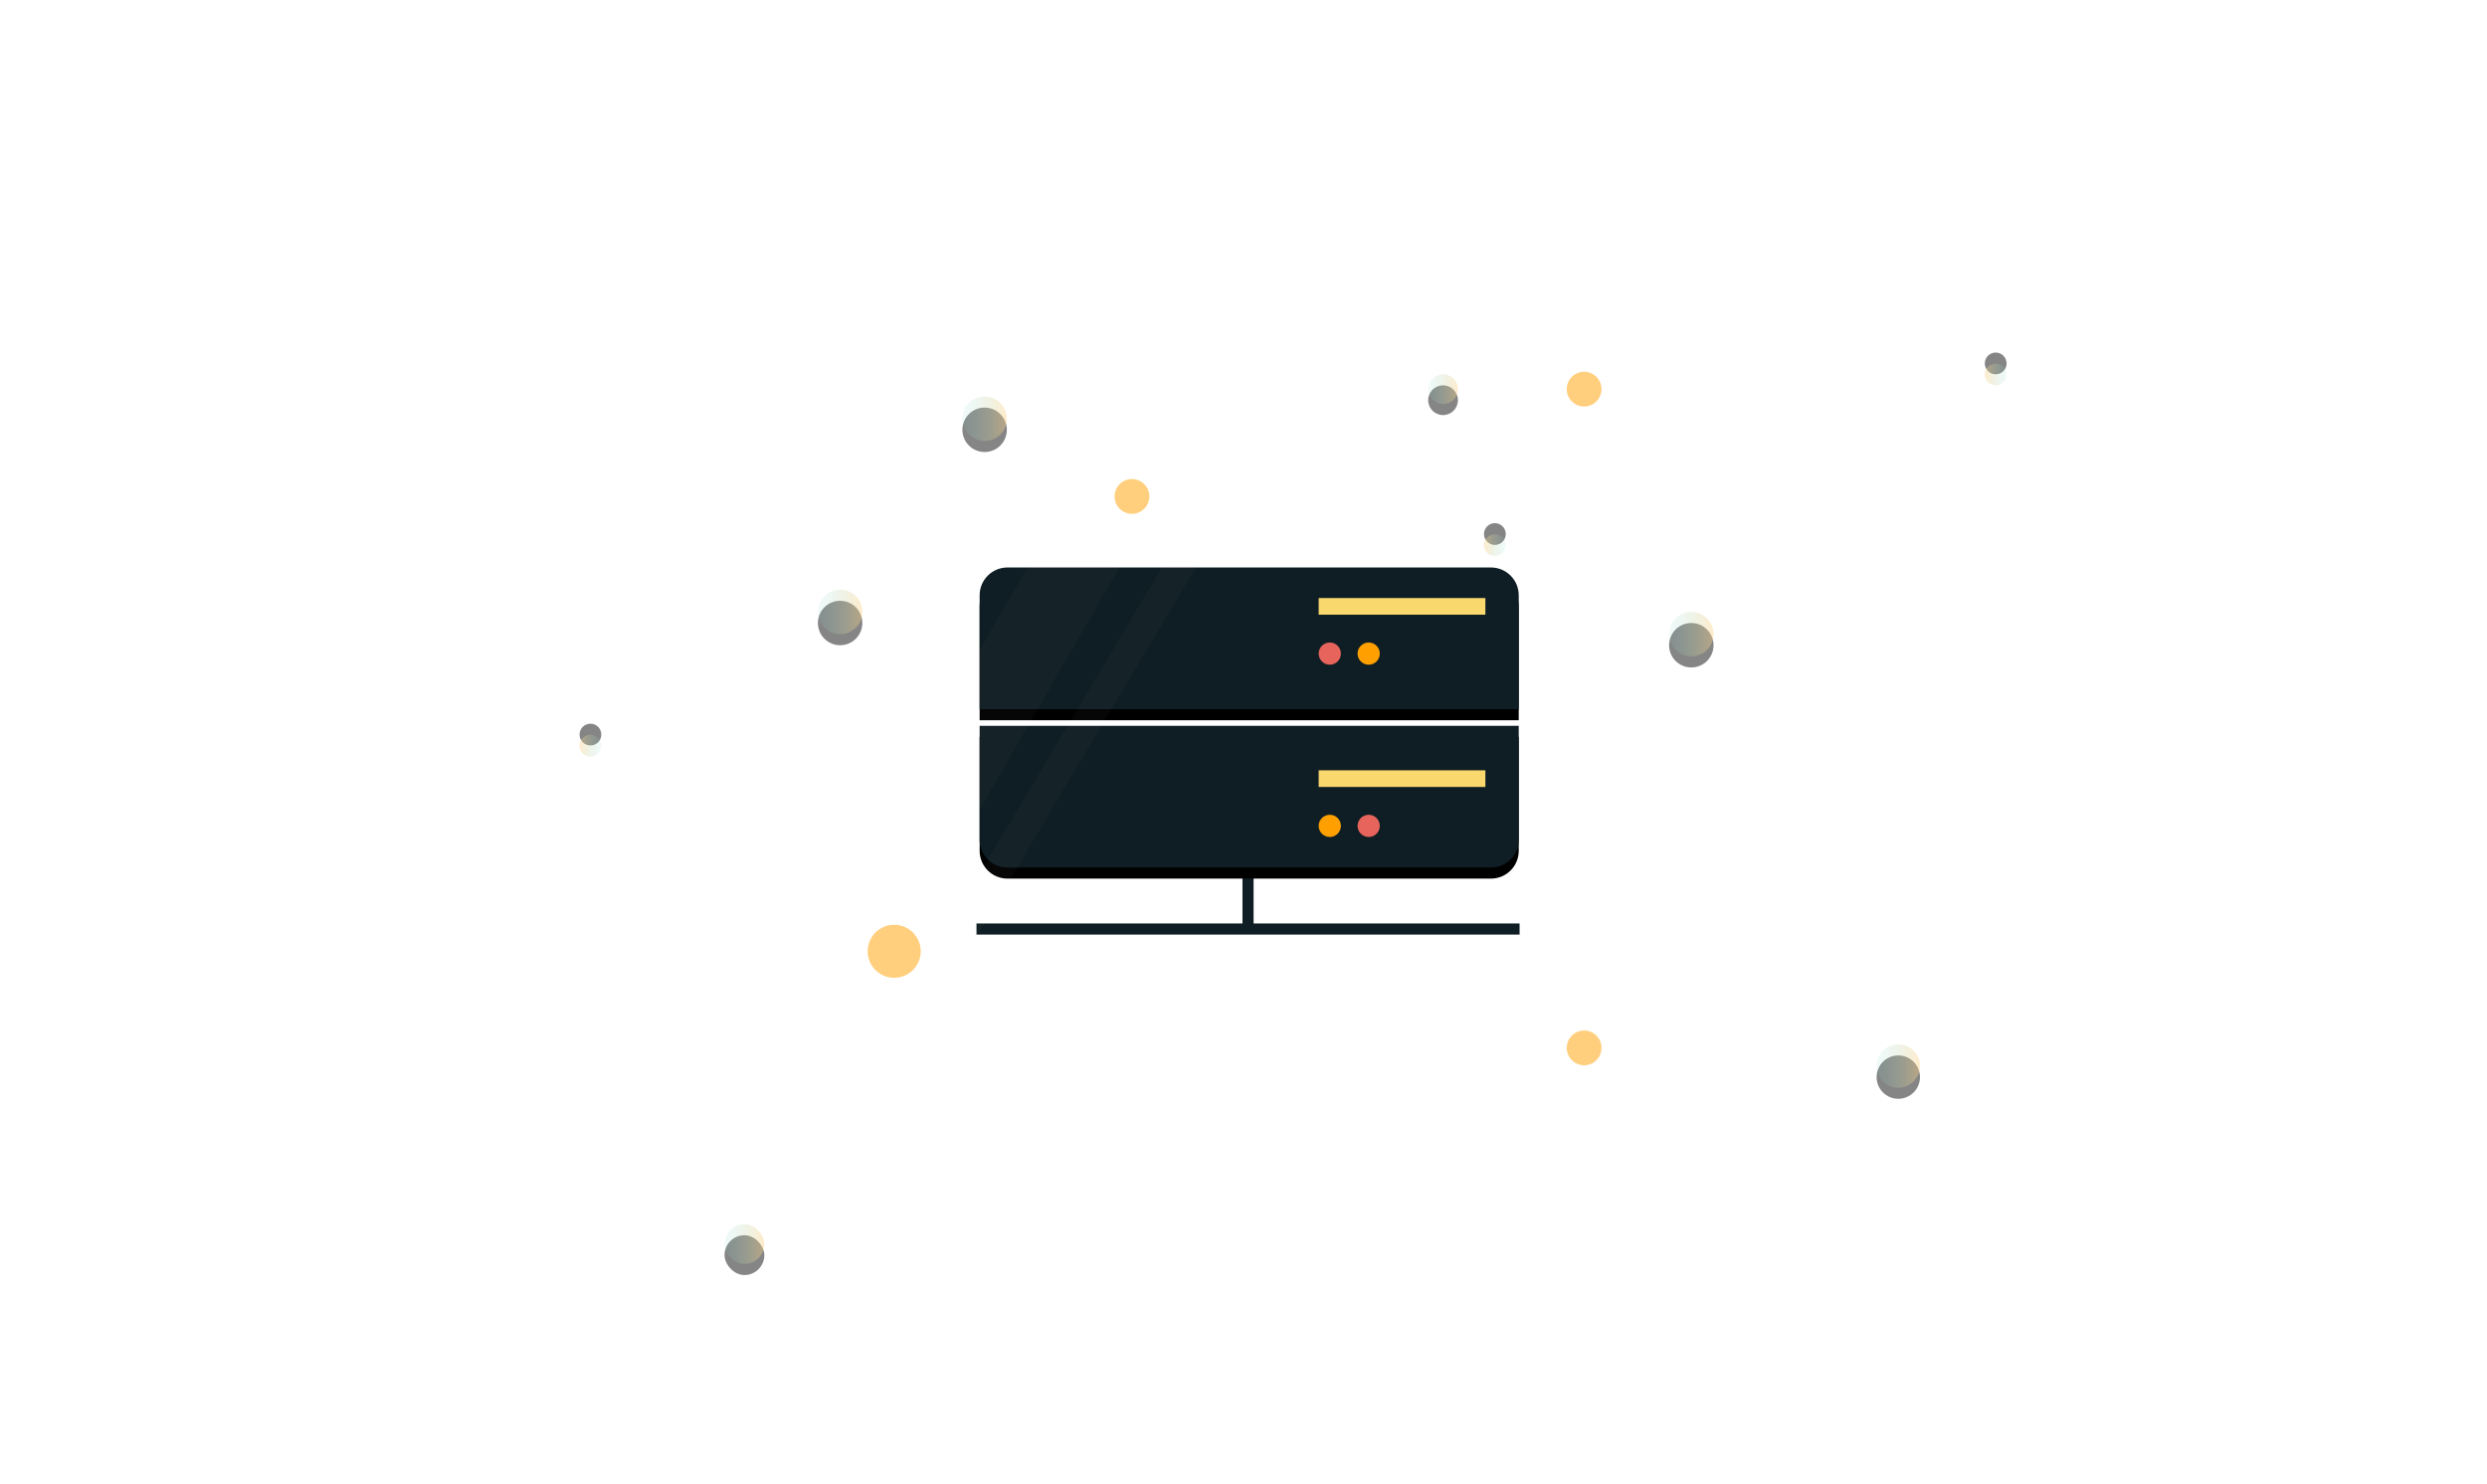<?xml version="1.0" encoding="UTF-8"?>
<svg width="449px" height="268px" viewBox="0 0 449 268" version="1.1" xmlns="http://www.w3.org/2000/svg" xmlns:xlink="http://www.w3.org/1999/xlink">
    <!-- Generator: Sketch 52.3 (67297) - http://www.bohemiancoding.com/sketch -->
    <title>big-feature-atomic-deploys</title>
    <desc>Created with Sketch.</desc>
    <defs>
        <linearGradient x1="100%" y1="87.931%" x2="0%" y2="5.214%" id="linearGradient-1">
            <stop stop-color="#C8C8C8" stop-opacity="0.129" offset="0%"></stop>
            <stop stop-color="#5D686D" offset="100%"></stop>
        </linearGradient>
        <path d="M6.02,0 L93.312,8.8817842e-16 C96.083,-7.00340053e-15 98.329,2.246 98.329,5.017 L98.329,25.587 L1.003,25.587 L1.003,5.017 C1.003,2.246 3.249,1.39714658e-15 6.02,8.8817842e-16 Z" id="path-2"></path>
        <filter x="-19.5%" y="-66.4%" width="139.0%" height="248.5%" filterUnits="objectBoundingBox" id="filter-3">
            <feOffset dx="0" dy="2" in="SourceAlpha" result="shadowOffsetOuter1"></feOffset>
            <feGaussianBlur stdDeviation="6" in="shadowOffsetOuter1" result="shadowBlurOuter1"></feGaussianBlur>
            <feColorMatrix values="0 0 0 0 0   0 0 0 0 0   0 0 0 0 0  0 0 0 0.068 0" type="matrix" in="shadowBlurOuter1"></feColorMatrix>
        </filter>
        <path d="M1.003,28.595 L98.329,28.595 L98.329,49.164 C98.329,51.935 96.083,54.181 93.312,54.181 L6.02,54.181 C3.249,54.181 1.003,51.935 1.003,49.164 L1.003,28.595 Z" id="path-4"></path>
        <filter x="-19.5%" y="-66.4%" width="139.0%" height="248.5%" filterUnits="objectBoundingBox" id="filter-5">
            <feOffset dx="0" dy="2" in="SourceAlpha" result="shadowOffsetOuter1"></feOffset>
            <feGaussianBlur stdDeviation="6" in="shadowOffsetOuter1" result="shadowBlurOuter1"></feGaussianBlur>
            <feColorMatrix values="0 0 0 0 0   0 0 0 0 0   0 0 0 0 0  0 0 0 0.068 0" type="matrix" in="shadowBlurOuter1"></feColorMatrix>
        </filter>
        <linearGradient x1="100%" y1="93.435%" x2="0%" y2="93.435%" id="linearGradient-6">
            <stop stop-color="#FFA000" stop-opacity="0.421" offset="0%"></stop>
            <stop stop-color="#01AD9F" stop-opacity="0.115" offset="100%"></stop>
            <stop stop-color="#FFA000" stop-opacity="0.111" offset="100%"></stop>
        </linearGradient>
        <circle id="path-7" cx="73.245" cy="10.25" r="4.013"></circle>
        <filter x="-311.5%" y="-286.5%" width="722.9%" height="722.9%" filterUnits="objectBoundingBox" id="filter-8">
            <feOffset dx="0" dy="2" in="SourceAlpha" result="shadowOffsetOuter1"></feOffset>
            <feGaussianBlur stdDeviation="8" in="shadowOffsetOuter1" result="shadowBlurOuter1"></feGaussianBlur>
            <feColorMatrix values="0 0 0 0 0   0 0 0 0 0   0 0 0 0 0  0 0 0 0.068 0" type="matrix" in="shadowBlurOuter1"></feColorMatrix>
        </filter>
        <circle id="path-9" cx="165.365" cy="33.07" r="1.966"></circle>
        <filter x="-635.8%" y="-584.9%" width="1371.5%" height="1371.5%" filterUnits="objectBoundingBox" id="filter-10">
            <feOffset dx="0" dy="2" in="SourceAlpha" result="shadowOffsetOuter1"></feOffset>
            <feGaussianBlur stdDeviation="8" in="shadowOffsetOuter1" result="shadowBlurOuter1"></feGaussianBlur>
            <feColorMatrix values="0 0 0 0 0   0 0 0 0 0   0 0 0 0 0  0 0 0 0.068 0" type="matrix" in="shadowBlurOuter1"></feColorMatrix>
        </filter>
        <circle id="path-11" cx="255.783" cy="2.263" r="1.966"></circle>
        <filter x="-635.8%" y="-584.9%" width="1371.5%" height="1371.5%" filterUnits="objectBoundingBox" id="filter-12">
            <feOffset dx="0" dy="2" in="SourceAlpha" result="shadowOffsetOuter1"></feOffset>
            <feGaussianBlur stdDeviation="8" in="shadowOffsetOuter1" result="shadowBlurOuter1"></feGaussianBlur>
            <feColorMatrix values="0 0 0 0 0   0 0 0 0 0   0 0 0 0 0  0 0 0 0.068 0" type="matrix" in="shadowBlurOuter1"></feColorMatrix>
        </filter>
        <circle id="path-13" cx="2.08" cy="69.28" r="1.966"></circle>
        <filter x="-635.8%" y="-584.9%" width="1371.5%" height="1371.5%" filterUnits="objectBoundingBox" id="filter-14">
            <feOffset dx="0" dy="2" in="SourceAlpha" result="shadowOffsetOuter1"></feOffset>
            <feGaussianBlur stdDeviation="8" in="shadowOffsetOuter1" result="shadowBlurOuter1"></feGaussianBlur>
            <feColorMatrix values="0 0 0 0 0   0 0 0 0 0   0 0 0 0 0  0 0 0 0.068 0" type="matrix" in="shadowBlurOuter1"></feColorMatrix>
        </filter>
        <circle id="path-15" cx="200.831" cy="49.149" r="4.013"></circle>
        <filter x="-311.5%" y="-286.5%" width="722.9%" height="722.9%" filterUnits="objectBoundingBox" id="filter-16">
            <feOffset dx="0" dy="2" in="SourceAlpha" result="shadowOffsetOuter1"></feOffset>
            <feGaussianBlur stdDeviation="8" in="shadowOffsetOuter1" result="shadowBlurOuter1"></feGaussianBlur>
            <feColorMatrix values="0 0 0 0 0   0 0 0 0 0   0 0 0 0 0  0 0 0 0.068 0" type="matrix" in="shadowBlurOuter1"></feColorMatrix>
        </filter>
        <rect id="path-17" x="26.288" y="155.685" width="7.185" height="7.185" rx="3.593"></rect>
        <filter x="-347.9%" y="-320.1%" width="795.9%" height="795.9%" filterUnits="objectBoundingBox" id="filter-18">
            <feOffset dx="0" dy="2" in="SourceAlpha" result="shadowOffsetOuter1"></feOffset>
            <feGaussianBlur stdDeviation="8" in="shadowOffsetOuter1" result="shadowBlurOuter1"></feGaussianBlur>
            <feColorMatrix values="0 0 0 0 0   0 0 0 0 0   0 0 0 0 0  0 0 0 0.068 0" type="matrix" in="shadowBlurOuter1"></feColorMatrix>
        </filter>
        <circle id="path-19" cx="47.158" cy="45.135" r="4.013"></circle>
        <filter x="-311.5%" y="-286.5%" width="722.9%" height="722.9%" filterUnits="objectBoundingBox" id="filter-20">
            <feOffset dx="0" dy="2" in="SourceAlpha" result="shadowOffsetOuter1"></feOffset>
            <feGaussianBlur stdDeviation="8" in="shadowOffsetOuter1" result="shadowBlurOuter1"></feGaussianBlur>
            <feColorMatrix values="0 0 0 0 0   0 0 0 0 0   0 0 0 0 0  0 0 0 0.068 0" type="matrix" in="shadowBlurOuter1"></feColorMatrix>
        </filter>
        <path d="M156.01,2.223 L156.01,2.223 C157.493,2.223 158.695,3.425 158.695,4.908 L158.695,4.908 C158.695,6.391 157.493,7.593 156.01,7.593 L156.01,7.593 C154.527,7.593 153.325,6.391 153.325,4.908 L153.325,4.908 C153.325,3.425 154.527,2.223 156.01,2.223 Z" id="path-21"></path>
        <filter x="-465.5%" y="-428.3%" width="1031.1%" height="1031.1%" filterUnits="objectBoundingBox" id="filter-22">
            <feOffset dx="0" dy="2" in="SourceAlpha" result="shadowOffsetOuter1"></feOffset>
            <feGaussianBlur stdDeviation="8" in="shadowOffsetOuter1" result="shadowBlurOuter1"></feGaussianBlur>
            <feColorMatrix values="0 0 0 0 0   0 0 0 0 0   0 0 0 0 0  0 0 0 0.068 0" type="matrix" in="shadowBlurOuter1"></feColorMatrix>
        </filter>
        <path d="M238.197,123.221 L238.197,123.221 C240.359,123.221 242.111,124.973 242.111,127.134 L242.111,127.134 C242.111,129.296 240.359,131.048 238.197,131.048 L238.197,131.048 C236.036,131.048 234.284,129.296 234.284,127.134 L234.284,127.134 C234.284,124.973 236.036,123.221 238.197,123.221 Z" id="path-23"></path>
        <filter x="-319.4%" y="-293.8%" width="738.8%" height="738.8%" filterUnits="objectBoundingBox" id="filter-24">
            <feOffset dx="0" dy="2" in="SourceAlpha" result="shadowOffsetOuter1"></feOffset>
            <feGaussianBlur stdDeviation="8" in="shadowOffsetOuter1" result="shadowBlurOuter1"></feGaussianBlur>
            <feColorMatrix values="0 0 0 0 0   0 0 0 0 0   0 0 0 0 0  0 0 0 0.068 0" type="matrix" in="shadowBlurOuter1"></feColorMatrix>
        </filter>
    </defs>
    <g id="big-feature-atomic-deploys" stroke="none" stroke-width="1" fill="none" fill-rule="evenodd">
        <g id="atomatic-deployed-illustration-diagram" transform="translate(-1, 7)">
            <g id="arrow-texture" opacity="0.44" stroke="url(#linearGradient-1)" stroke-width="1.505">
                <g id="Group-62" transform="translate(215.133, 0.33)">
                    <path d="M11.231,0.139 L11.231,84.537" id="Path-29" opacity="0.22" transform="translate(11.231, 42.338) scale(1, -1) translate(-11.231, -42.338) "></path>
                    <path d="M21.437,16.193 L21.437,84.537" id="Path-29" opacity="0.22"></path>
                    <path d="M1.11,16.193 L1.11,84.537" id="Path-29" opacity="0.22" transform="translate(1.11, 50.365) scale(-1, 1) translate(-1.11, -50.365) "></path>
                </g>
                <g id="Group-62" transform="translate(214.295, 160.029)">
                    <path d="M12.069,0.977 L12.069,85.375" id="Path-29" opacity="0.22" transform="translate(12.069, 43.176) scale(1, -1) translate(-12.069, -43.176) "></path>
                    <path d="M22.275,17.031 L22.275,85.375" id="Path-29" opacity="0.22"></path>
                    <path d="M1.948,17.031 L1.948,85.375" id="Path-29" opacity="0.22" transform="translate(1.948, 51.203) scale(-1, 1) translate(-1.948, -51.203) "></path>
                </g>
                <g id="Group-62" transform="translate(80.109, 129.035) rotate(-90) translate(-80.109, -129.035) translate(68.797, 49.426)">
                    <path d="M11.231,94.454 L11.231,158.785" id="Path-29" opacity="0.22"></path>
                    <path d="M21.437,0.139 L21.437,158.785" id="Path-29" opacity="0.22" transform="translate(21.437, 79.462) scale(-1, -1) translate(-21.437, -79.462) "></path>
                    <path d="M1.11,0.139 L1.11,158.785" id="Path-29" opacity="0.22" transform="translate(1.11, 79.462) scale(-1, -1) translate(-1.11, -79.462) "></path>
                </g>
                <g id="Group-62" transform="translate(370.226, 129.035) scale(-1, 1) rotate(-90) translate(-370.226, -129.035) translate(358.913, 49.426)">
                    <path d="M11.231,74.387 L11.231,158.785" id="Path-29" opacity="0.22"></path>
                    <path d="M21.437,0.139 L21.437,158.785" id="Path-29" opacity="0.22" transform="translate(21.437, 79.462) scale(-1, -1) translate(-21.437, -79.462) "></path>
                    <path d="M1.11,0.139 L1.11,158.785" id="Path-29" opacity="0.22" transform="translate(1.11, 79.462) scale(-1, -1) translate(-1.11, -79.462) "></path>
                </g>
            </g>
            <g id="cdn" transform="translate(176.861, 95.469)">
                <path d="M49.457,52.863 L49.457,65.66" id="Path-27" stroke="#0F1E24" stroke-width="2.007"></path>
                <path d="M0.432,65.283 L98.483,65.283" id="Path-28" stroke="#0F1E24" stroke-width="2.007"></path>
                <g id="Rectangle-3">
                    <use fill="black" fill-opacity="1" filter="url(#filter-3)" xlink:href="#path-2"></use>
                    <use fill="#0F1E24" fill-rule="evenodd" xlink:href="#path-2"></use>
                </g>
                <g id="Group-15" transform="translate(62.208, 5.518)">
                    <rect id="Rectangle-5" fill="#F9D86E" x="0" y="0" width="30.101" height="3.01"></rect>
                    <circle id="Oval" fill="#E7645C" cx="2.007" cy="10.034" r="2.007"></circle>
                    <circle id="Oval" fill="#FFA000" cx="9.03" cy="10.034" r="2.007"></circle>
                </g>
                <g id="Rectangle-3">
                    <use fill="black" fill-opacity="1" filter="url(#filter-5)" xlink:href="#path-4"></use>
                    <use fill="#0F1E24" fill-rule="evenodd" xlink:href="#path-4"></use>
                </g>
                <g id="Group-15" transform="translate(62.208, 36.623)">
                    <rect id="Rectangle-5" fill="#F9D86E" x="0" y="0" width="30.101" height="3.01"></rect>
                    <circle id="Oval" fill="#FFA000" cx="2.007" cy="10.034" r="2.007"></circle>
                    <circle id="Oval" fill="#E7645C" cx="9.03" cy="10.034" r="2.007"></circle>
                </g>
            </g>
            <g id="Group-7" opacity="0.231" transform="translate(155.158, 78.991)" fill="#FFFFFF">
                <polygon id="Rectangle-18" opacity="0.111" transform="translate(37.502, 52.152) rotate(30) translate(-37.502, -52.152) " points="35.515 -0.923 39.788 -0.923 40.738 -0.923 39.378 105.227 34.266 96.505 35.48 1.813"></polygon>
                <polygon id="Rectangle-18" opacity="0.104" transform="translate(26.712, 38.856) rotate(30) translate(-26.712, -38.856) " points="33.9 -1.282 33.9 78.995 19.525 54.97 19.525 7.101"></polygon>
            </g>
            <g id="dotted-texture" transform="translate(105.518, 58.36)">
                <circle id="Oval-12" fill="#FFA000" opacity="0.507" cx="56.918" cy="106.413" r="4.789"></circle>
                <path d="M181.478,120.716 L181.478,120.716 C183.212,120.716 184.618,122.122 184.618,123.856 L184.618,123.856 C184.618,125.59 183.212,126.995 181.478,126.995 L181.478,126.995 C179.744,126.995 178.338,125.59 178.338,123.856 L178.338,123.856 C178.338,122.122 179.744,120.716 181.478,120.716 Z" id="Rectangle-15" fill="#FFA000" opacity="0.507"></path>
                <path d="M99.847,21.141 L99.847,21.141 C101.581,21.141 102.986,22.547 102.986,24.281 L102.986,24.281 C102.986,26.015 101.581,27.42 99.847,27.42 L99.847,27.42 C98.113,27.42 96.707,26.015 96.707,24.281 L96.707,24.281 C96.707,22.547 98.113,21.141 99.847,21.141 Z" id="Rectangle-15" fill="#FFA000" opacity="0.507"></path>
                <path d="M181.478,1.768 L181.478,1.768 C183.212,1.768 184.618,3.174 184.618,4.908 L184.618,4.908 C184.618,6.642 183.212,8.047 181.478,8.047 L181.478,8.047 C179.744,8.047 178.338,6.642 178.338,4.908 L178.338,4.908 C178.338,3.174 179.744,1.768 181.478,1.768 Z" id="Rectangle-15" fill="#FFA000" opacity="0.507"></path>
                <g id="Group" opacity="0.479">
                    <g id="Oval-12">
                        <use fill="black" fill-opacity="1" filter="url(#filter-8)" xlink:href="#path-7"></use>
                        <use fill="url(#linearGradient-6)" fill-rule="evenodd" style="mix-blend-mode: multiply;" xlink:href="#path-7"></use>
                    </g>
                    <g id="Oval-12" transform="translate(165.365, 33.07) scale(-1, -1) translate(-165.365, -33.07) ">
                        <use fill="black" fill-opacity="1" filter="url(#filter-10)" xlink:href="#path-9"></use>
                        <use fill="url(#linearGradient-6)" fill-rule="evenodd" style="mix-blend-mode: multiply;" xlink:href="#path-9"></use>
                    </g>
                    <g id="Oval-12" transform="translate(255.783, 2.263) scale(-1, -1) translate(-255.783, -2.263) ">
                        <use fill="black" fill-opacity="1" filter="url(#filter-12)" xlink:href="#path-11"></use>
                        <use fill="url(#linearGradient-6)" fill-rule="evenodd" style="mix-blend-mode: multiply;" xlink:href="#path-11"></use>
                    </g>
                    <g id="Oval-12" transform="translate(2.08, 69.28) scale(-1, -1) translate(-2.08, -69.28) ">
                        <use fill="black" fill-opacity="1" filter="url(#filter-14)" xlink:href="#path-13"></use>
                        <use fill="url(#linearGradient-6)" fill-rule="evenodd" style="mix-blend-mode: multiply;" xlink:href="#path-13"></use>
                    </g>
                    <g id="Oval-12">
                        <use fill="black" fill-opacity="1" filter="url(#filter-16)" xlink:href="#path-15"></use>
                        <use fill="url(#linearGradient-6)" fill-rule="evenodd" style="mix-blend-mode: multiply;" xlink:href="#path-15"></use>
                    </g>
                    <g id="Rectangle-15">
                        <use fill="black" fill-opacity="1" filter="url(#filter-18)" xlink:href="#path-17"></use>
                        <use fill="url(#linearGradient-6)" fill-rule="evenodd" style="mix-blend-mode: multiply;" xlink:href="#path-17"></use>
                    </g>
                    <g id="Oval-12">
                        <use fill="black" fill-opacity="1" filter="url(#filter-20)" xlink:href="#path-19"></use>
                        <use fill="url(#linearGradient-6)" fill-rule="evenodd" style="mix-blend-mode: multiply;" xlink:href="#path-19"></use>
                    </g>
                    <g id="Rectangle-15">
                        <use fill="black" fill-opacity="1" filter="url(#filter-22)" xlink:href="#path-21"></use>
                        <use fill="url(#linearGradient-6)" fill-rule="evenodd" style="mix-blend-mode: multiply;" xlink:href="#path-21"></use>
                    </g>
                    <g id="Rectangle-15">
                        <use fill="black" fill-opacity="1" filter="url(#filter-24)" xlink:href="#path-23"></use>
                        <use fill="url(#linearGradient-6)" fill-rule="evenodd" style="mix-blend-mode: multiply;" xlink:href="#path-23"></use>
                    </g>
                </g>
            </g>
        </g>
    </g>
</svg>